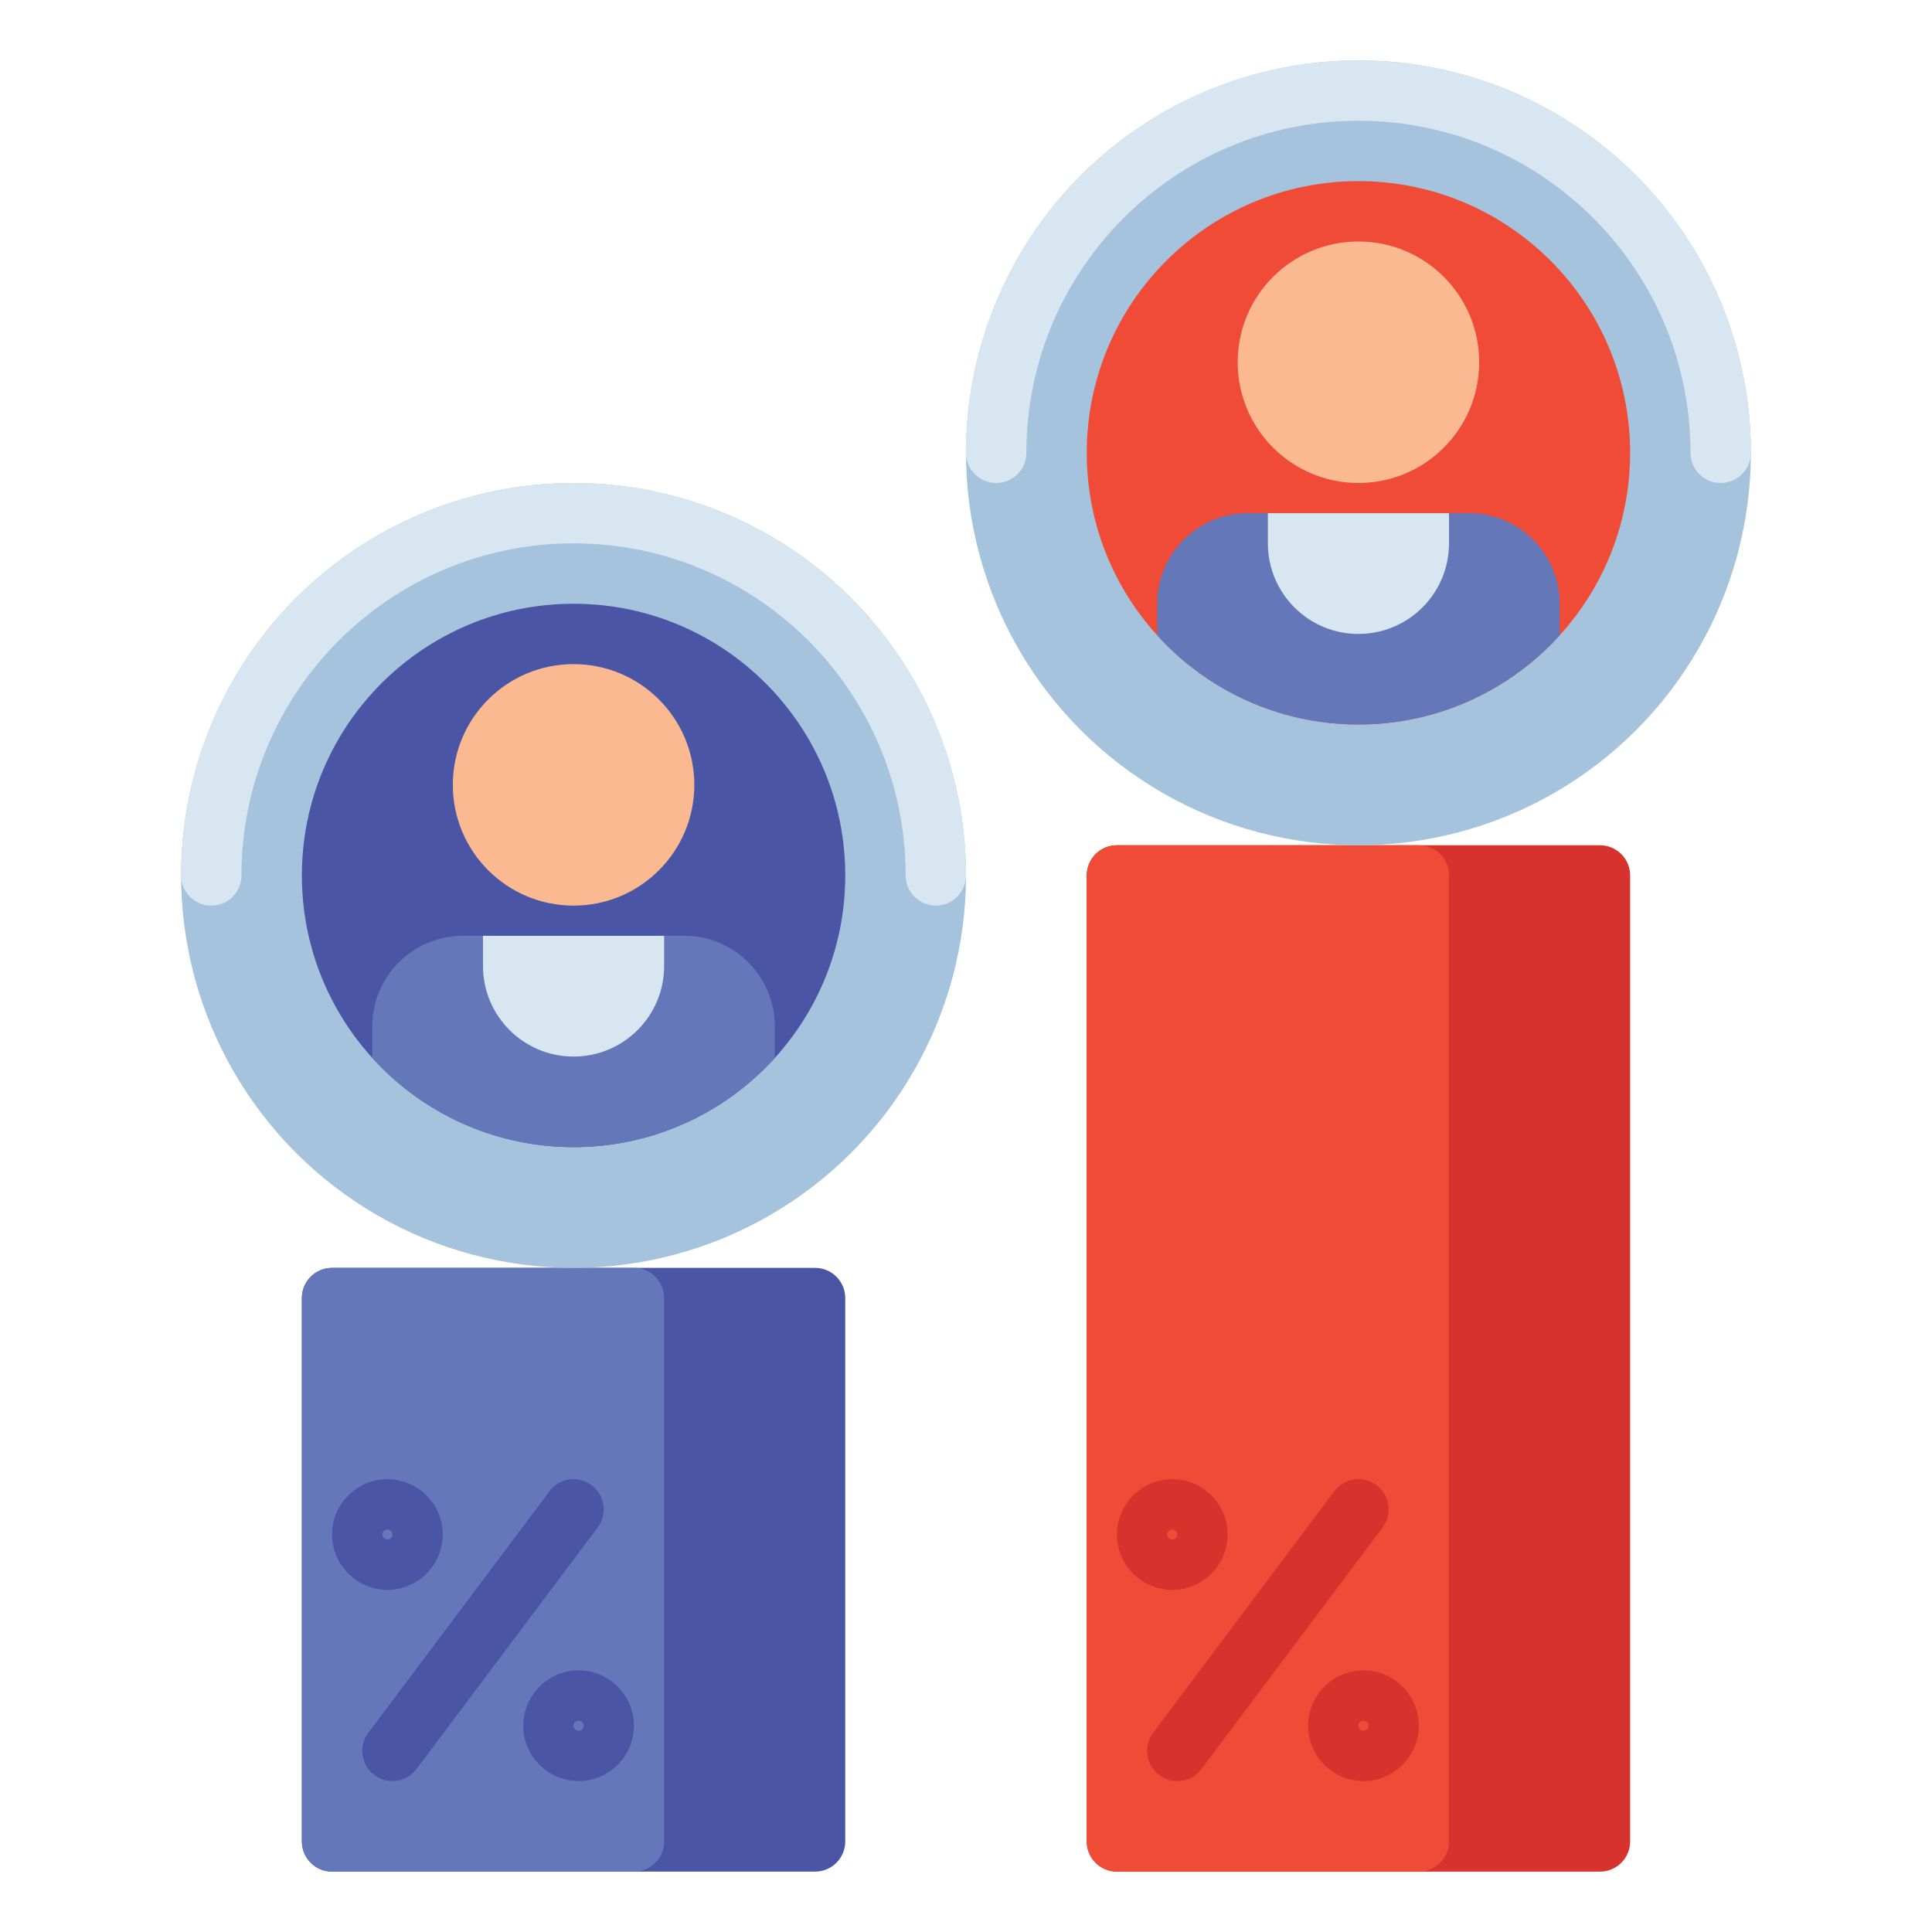<?xml version="1.0" encoding="utf-8"?>
<!-- Generator: Adobe Illustrator 24.0.0, SVG Export Plug-In . SVG Version: 6.00 Build 0)  -->
<svg version="1.1" id="Layer_1" xmlns="http://www.w3.org/2000/svg" xmlns:xlink="http://www.w3.org/1999/xlink" x="0px" y="0px"
	 viewBox="0 0 512 512" enable-background="new 0 0 512 512" xml:space="preserve">
<g>
	<g>
		<path fill="#4B55A5" d="M216,336H88c-4.418,0-8,3.582-8,8v144c0,4.418,3.582,8,8,8h128c4.418,0,8-3.582,8-8V344
			C224,339.582,220.418,336,216,336z"/>
	</g>
	<g>
		<path fill="#6478B9" d="M168,336H88c-4.418,0-8,3.582-8,8v144c0,4.418,3.582,8,8,8h80c4.418,0,8-3.582,8-8V344
			C176,339.582,172.418,336,168,336z"/>
	</g>
	<g>
		<path fill="#D7322D" d="M424,224H296c-4.418,0-8,3.582-8,8v256c0,4.418,3.582,8,8,8h128c4.418,0,8-3.582,8-8V232
			C432,227.582,428.418,224,424,224z"/>
	</g>
	<g>
		<path fill="#F04B37" d="M376,224h-80c-4.418,0-8,3.582-8,8v256c0,4.418,3.582,8,8,8h80c4.418,0,8-3.582,8-8V232
			C384,227.582,380.418,224,376,224z"/>
	</g>
	<g>
		<g>
			<circle fill="#A5C3DC" cx="152" cy="232" r="104"/>
		</g>
		<path fill="#D7E6F0" d="M152,128c-57.438,0-104,46.563-104,104c0,4.418,3.582,8,8,8s8-3.582,8-8c0-48.601,39.399-88,88-88
			s88,39.399,88,88c0,4.418,3.582,8,8,8s8-3.582,8-8C256,174.563,209.438,128,152,128z"/>
		<g>
			<circle fill="#4B55A5" cx="152" cy="232" r="72"/>
		</g>
		<g>
			<path fill="#6478B9" d="M205.333,272c0-13.255-10.745-24-24-24h-58.667c-13.255,0-24,10.745-24,24v8.368
				C111.839,294.884,130.854,304,152,304s40.161-9.116,53.333-23.632V272z"/>
		</g>
		<g>
			<path fill="#D7E6F0" d="M152,280L152,280c-13.255,0-24-10.745-24-24v-8h48v8C176,269.255,165.255,280,152,280z"/>
		</g>
		<g>
			<circle fill="#FAB991" cx="152" cy="208" r="32"/>
		</g>
	</g>
	<g>
		<g>
			<circle fill="#A5C3DC" cx="360" cy="120" r="104"/>
		</g>
		<path fill="#D7E6F0" d="M360,16c-57.438,0-104,46.563-104,104c0,4.418,3.582,8,8,8s8-3.582,8-8c0-48.601,39.399-88,88-88
			s88,39.399,88,88c0,4.418,3.582,8,8,8s8-3.582,8-8C464,62.563,417.438,16,360,16z"/>
		<g>
			<circle fill="#F04B37" cx="360" cy="120" r="72"/>
		</g>
		<g>
			<path fill="#6478B9" d="M413.333,160c0-13.255-10.745-24-24-24h-58.667c-13.255,0-24,10.745-24,24v8.368
				C319.839,182.884,338.854,192,360,192s40.161-9.116,53.333-23.632V160z"/>
		</g>
		<g>
			<path fill="#D7E6F0" d="M360,168L360,168c-13.255,0-24-10.745-24-24v-8h48v8C384,157.255,373.255,168,360,168z"/>
		</g>
		<g>
			<circle fill="#FAB991" cx="360" cy="96" r="32"/>
		</g>
	</g>
	<g>
		<g>
			<path fill="#4B55A5" d="M103.994,472c-1.67,0-3.354-0.521-4.793-1.601c-3.535-2.651-4.251-7.666-1.6-11.2l48-64
				c2.65-3.536,7.666-4.252,11.2-1.6c3.535,2.651,4.251,7.666,1.6,11.2l-48,64C108.829,470.896,106.426,472,103.994,472z"/>
		</g>
		<g>
			<path fill="#4B55A5" d="M102.667,421.333c-8.087,0-14.667-6.58-14.667-14.667C88,398.58,94.58,392,102.667,392
				c8.087,0,14.667,6.58,14.667,14.667C117.333,414.754,110.754,421.333,102.667,421.333z M102.667,405.333
				c-0.735,0-1.333,0.598-1.333,1.333c0,0.735,0.598,1.333,1.333,1.333c0.735,0,1.333-0.598,1.333-1.333
				C104,405.932,103.402,405.333,102.667,405.333z"/>
		</g>
		<g>
			<path fill="#4B55A5" d="M153.333,472c-8.087,0-14.667-6.58-14.667-14.667c0-8.087,6.58-14.667,14.667-14.667
				c8.087,0,14.667,6.58,14.667,14.667C168,465.42,161.42,472,153.333,472z M153.333,456c-0.735,0-1.333,0.598-1.333,1.333
				c0,0.735,0.598,1.333,1.333,1.333c0.735,0,1.333-0.598,1.333-1.333C154.667,456.598,154.068,456,153.333,456z"/>
		</g>
	</g>
	<g>
		<g>
			<path fill="#D7322D" d="M311.994,472c-1.67,0-3.354-0.521-4.793-1.601c-3.535-2.651-4.251-7.666-1.6-11.2l48-64
				c2.649-3.536,7.665-4.252,11.2-1.6c3.535,2.651,4.251,7.666,1.6,11.2l-48,64C316.829,470.896,314.426,472,311.994,472z"/>
		</g>
		<g>
			<path fill="#D7322D" d="M310.667,421.333c-8.087,0-14.667-6.58-14.667-14.667c0-8.087,6.58-14.667,14.667-14.667
				c8.087,0,14.667,6.58,14.667,14.667C325.333,414.754,318.754,421.333,310.667,421.333z M310.667,405.333
				c-0.735,0-1.333,0.598-1.333,1.333c0,0.735,0.598,1.333,1.333,1.333c0.735,0,1.333-0.598,1.333-1.333
				C312,405.932,311.402,405.333,310.667,405.333z"/>
		</g>
		<g>
			<path fill="#D7322D" d="M361.333,472c-8.087,0-14.667-6.58-14.667-14.667c0-8.087,6.58-14.667,14.667-14.667
				c8.087,0,14.667,6.58,14.667,14.667C376,465.42,369.42,472,361.333,472z M361.333,456c-0.735,0-1.333,0.598-1.333,1.333
				c0,0.735,0.598,1.333,1.333,1.333c0.735,0,1.333-0.598,1.333-1.333C362.667,456.598,362.068,456,361.333,456z"/>
		</g>
	</g>
</g>
</svg>
